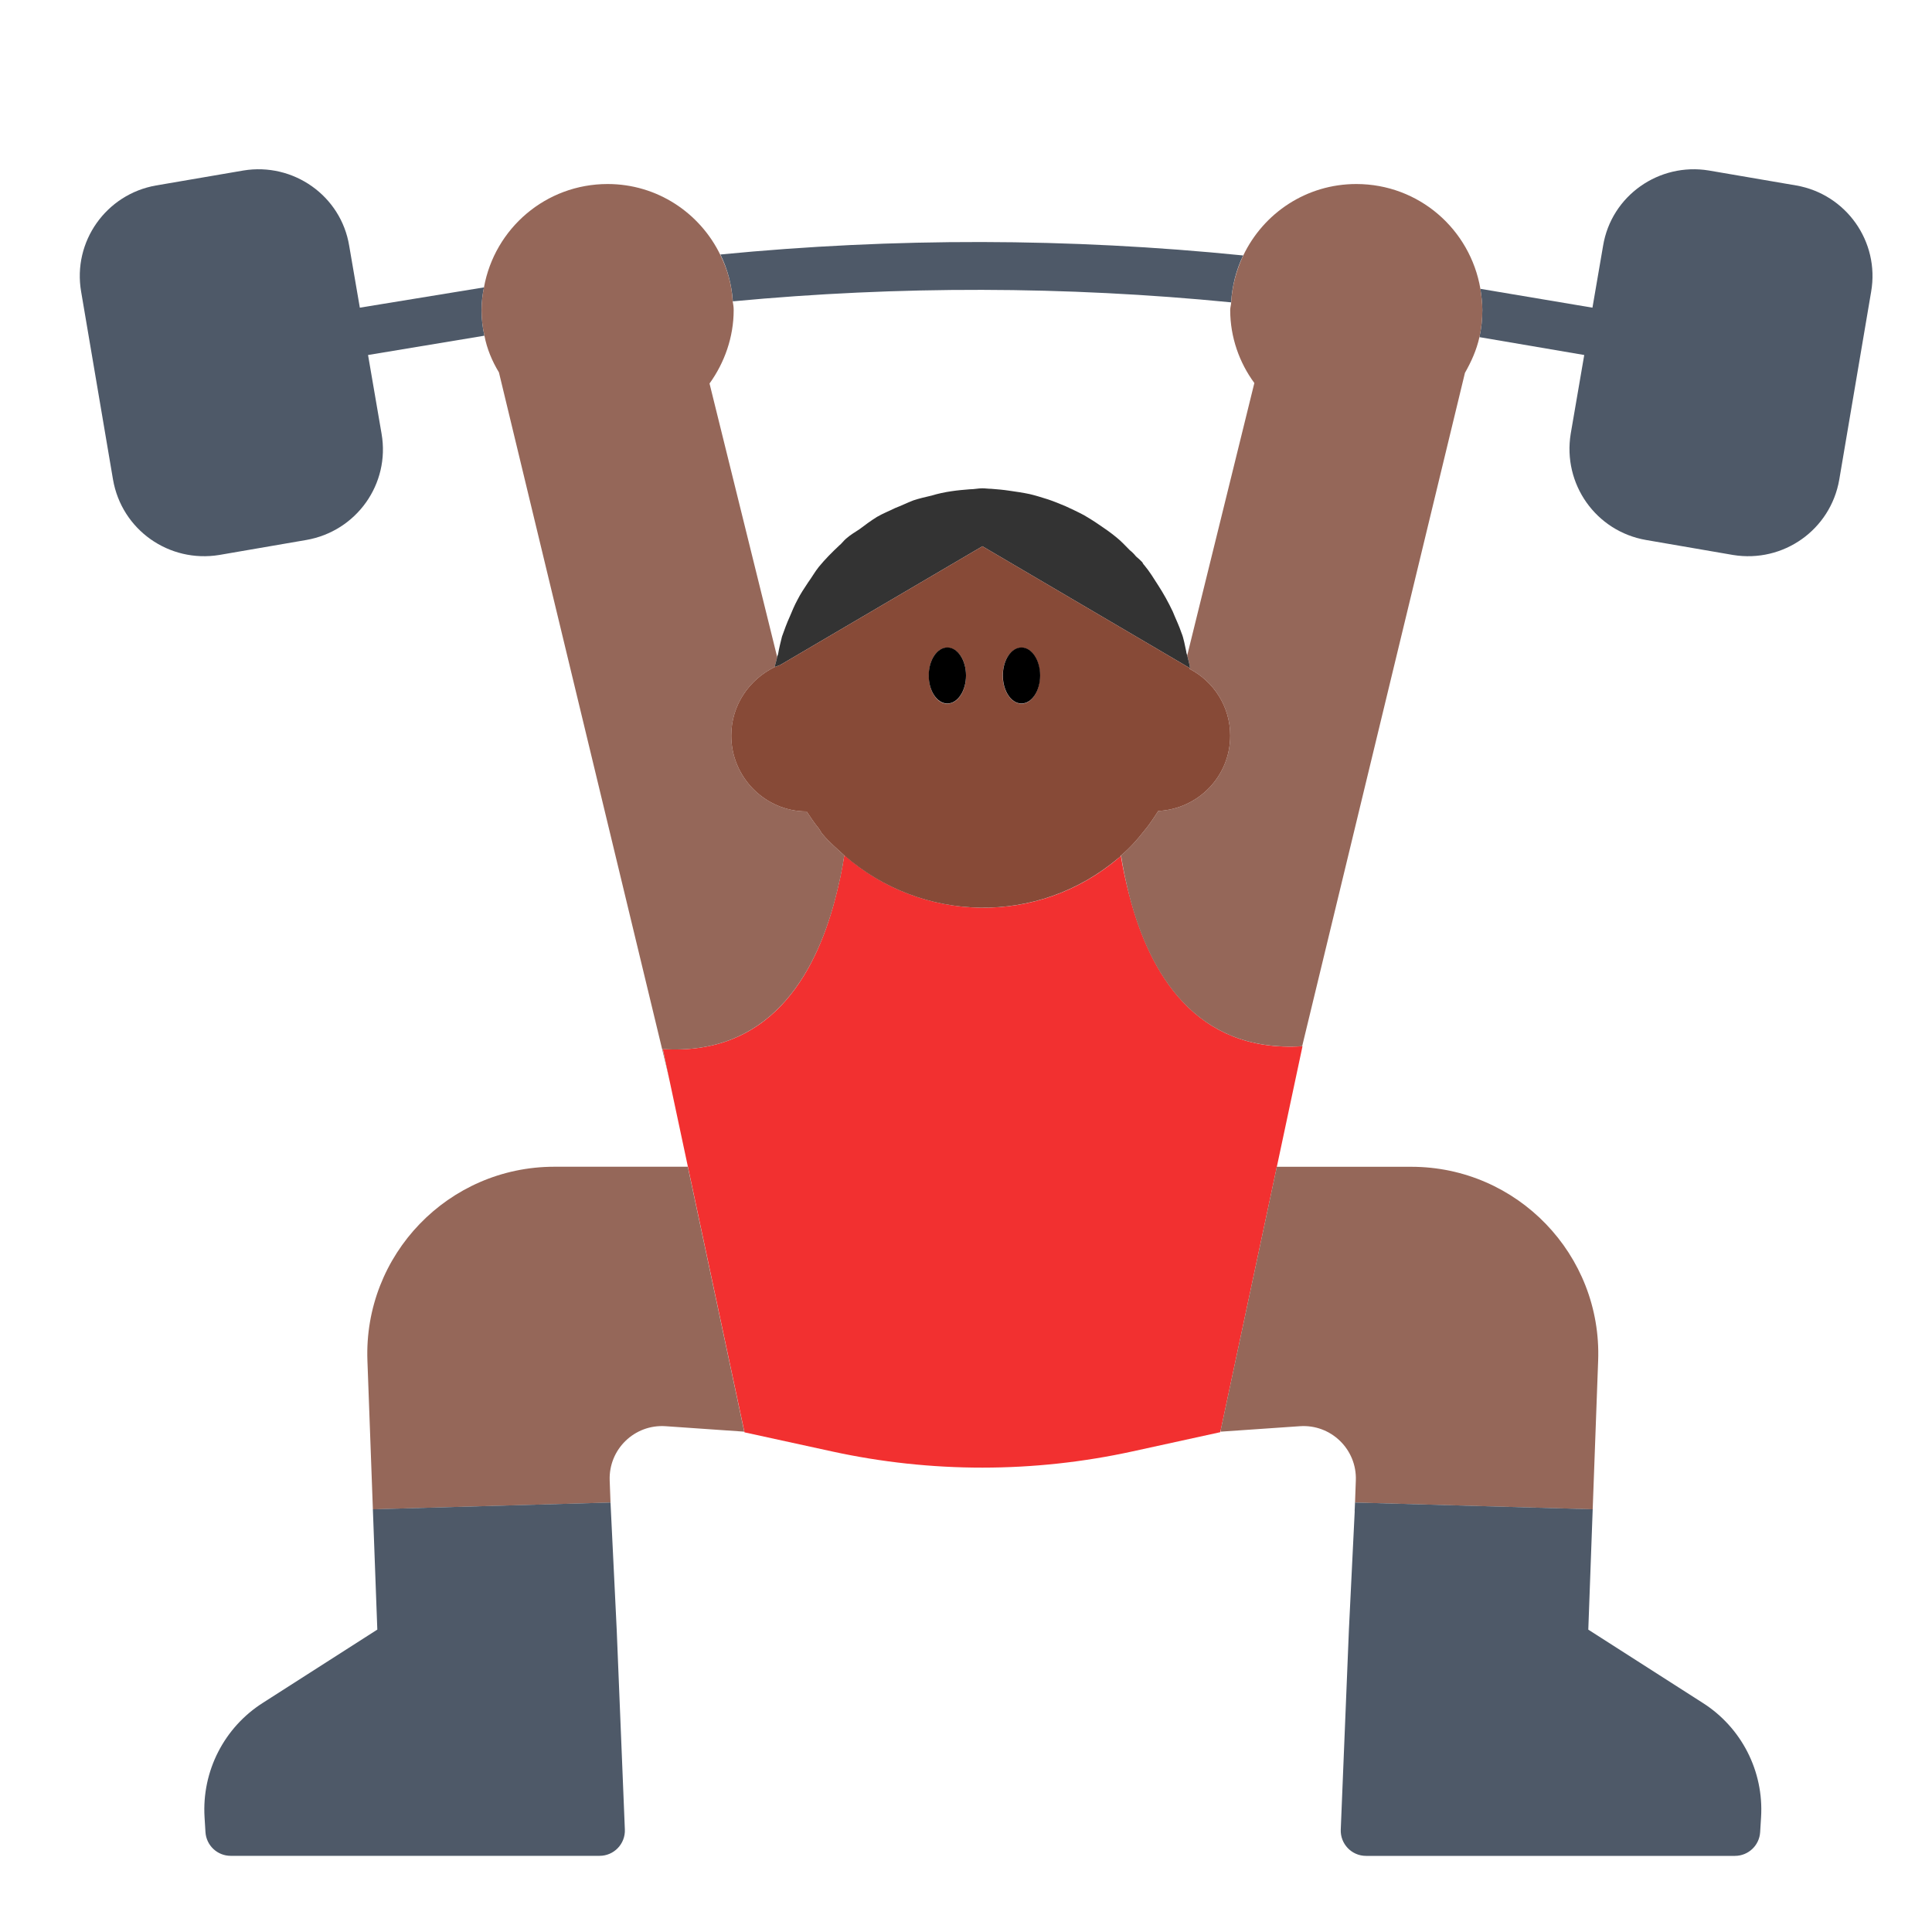 <?xml version="1.0" encoding="UTF-8"?><svg id="Layer_1" xmlns="http://www.w3.org/2000/svg" viewBox="0 0 40 40"><g><g><path d="M25.489,6.26c.021-.347,.106-.673,.249-.971-3.601-.364-7.22-.371-10.823-.02,.146,.297,.234,.623,.258,.97,3.434-.324,6.883-.317,10.317,.021Z" style="fill:#4e5968;"/><path d="M7.9,8.98c.18,1.04-.52,2.02-1.56,2.2l-1.8,.31c-1.04,.17-2.02-.52-2.2-1.56l-.66-3.89c-.18-1.04,.52-2.02,1.55-2.2l1.81-.31c1.03-.17,2.02,.52,2.19,1.56l.22,1.28,2.57-.42c-.03,.15-.05,.3-.05,.47,0,.18,.02,.36,.06,.53l-2.41,.4,.28,1.63Z" style="fill:#4e5968;"/><path d="M38.74,6.04l-.66,3.89c-.18,1.04-1.16,1.73-2.2,1.56l-1.8-.31c-1.04-.18-1.73-1.16-1.56-2.2l.28-1.63-2.17-.37c.04-.18,.06-.37,.06-.56,0-.15-.02-.3-.04-.44l2.32,.39,.22-1.28c.17-1.04,1.16-1.73,2.19-1.56l1.81,.31c1.03,.18,1.73,1.16,1.55,2.2Z" style="fill:#4e5968;"/></g><path d="M23.381,18.536c-.072-.279-.133-.557-.175-.822-.017,.015-.029,.034-.047,.049-1.665,1.419-4.082,1.347-5.678-.058-.045,.294-.111,.604-.193,.916-.418,1.597-1.374,3.24-3.565,3.098l.143,.671,.376,1.765,1.169,5.485,.003,.015,1.81,.395c2.053,.448,4.178,.448,6.231-.002l1.809-.396,.011-.049,1.161-5.448,.531-2.494h-.002c-2.216,.142-3.17-1.525-3.583-3.125Z" style="fill:#f23030;"/><g><path d="M11.477,24.156c-2.194,0-3.95,1.821-3.87,4.014l.179,4.871-.066-1.792,4.92-.14,0,.002-.017-.461c-.024-.644,.516-1.167,1.159-1.122l1.627,.113-1.169-5.485h-2.765Z" style="fill:#956759;"/><path d="M25.275,29.641l1.637-.113c.643-.045,1.183,.478,1.159,1.122l-.023,.637,.009-.178,4.918,.14,.113-3.078c.081-2.193-1.675-4.014-3.87-4.014h-2.783l-1.161,5.448,.001,.038Z" style="fill:#956759;"/><g><path d="M17.48,17.71c-.04,.29-.11,.6-.19,.91-.42,1.6-1.38,3.24-3.57,3.1l.15,.67-3.54-14.68c-.14-.23-.25-.49-.3-.76-.04-.17-.06-.35-.06-.53,0-.17,.02-.32,.05-.47,.22-1.22,1.28-2.14,2.56-2.14,1.03,0,1.91,.6,2.33,1.46,.15,.3,.24,.62,.26,.97,.01,.06,.02,.11,.02,.18,0,.56-.19,1.09-.5,1.52l1.4,5.66c-.01,.07-.04,.14-.05,.21-.53,.26-.9,.79-.9,1.42,0,.86,.7,1.57,1.56,1.57,.08,.12,.16,.24,.25,.35,.03,.04,.05,.09,.08,.12,.14,.17,.3,.3,.45,.44Z" style="fill:#956759;"/><path d="M30.69,6.42c0,.19-.02,.38-.06,.56-.06,.27-.17,.51-.3,.74l-3.37,13.94c-2.21,.14-3.17-1.52-3.58-3.12-.07-.28-.13-.56-.17-.83,.18-.15,.34-.33,.48-.51,.11-.13,.2-.27,.29-.41,.83-.04,1.49-.72,1.49-1.56,0-.6-.34-1.12-.84-1.38v-.02l.01,.01c-.01-.09-.04-.18-.06-.27l1.39-5.64c-.31-.42-.5-.95-.5-1.51,0-.06,.02-.11,.02-.16,.02-.35,.11-.67,.25-.97,.42-.88,1.31-1.48,2.34-1.48,1.3,0,2.36,.94,2.57,2.17,.02,.14,.04,.29,.04,.44Z" style="fill:#956759;"/></g></g><path d="M24.64,13.84l-.01-.01-4.29-2.52-4.19,2.46c-.04,.01-.07,.03-.11,.04,.01-.07,.04-.14,.05-.21,.01-.02,.01-.04,.02-.06,.02-.12,.05-.24,.08-.36,.05-.14,.1-.28,.16-.41,.05-.12,.1-.24,.16-.35,.06-.12,.14-.24,.22-.36,.08-.11,.14-.22,.22-.32,.13-.16,.28-.31,.43-.45,.05-.04,.09-.1,.14-.14,.09-.08,.18-.13,.27-.19,.12-.09,.24-.18,.37-.26,.12-.07,.25-.12,.37-.18,.13-.05,.25-.11,.38-.16,.12-.04,.25-.07,.38-.1,.13-.04,.27-.07,.41-.09,.13-.02,.26-.03,.38-.04,.09,0,.17-.02,.26-.02,.06,0,.12,.01,.18,.01,.13,.01,.25,.02,.38,.04,.14,.02,.28,.04,.42,.07,.13,.03,.25,.07,.38,.11,.12,.04,.24,.09,.36,.14,.13,.06,.26,.12,.39,.19,.1,.06,.2,.12,.3,.19,.12,.08,.25,.17,.37,.27,.1,.08,.18,.17,.27,.26,.05,.04,.09,.08,.13,.13,.05,.04,.09,.08,.13,.12,.01,.02,.02,.04,.04,.06,.11,.13,.2,.28,.29,.42,.11,.17,.21,.35,.3,.54,.06,.15,.13,.29,.18,.44,.05,.12,.07,.26,.1,.39,0,.02,.01,.05,.02,.08,.02,.09,.05,.18,.06,.27Z" style="fill:#333;"/><path d="M24.63,13.85v-.02l-4.29-2.52-4.19,2.46c-.04,.01-.07,.03-.11,.04-.53,.26-.9,.79-.9,1.42,0,.86,.7,1.57,1.56,1.57,.08,.12,.16,.24,.25,.35,.03,.04,.05,.09,.08,.12,.14,.17,.3,.3,.45,.44,1.6,1.4,4.01,1.47,5.68,.05,.02-.01,.03-.03,.05-.05,.18-.15,.34-.33,.48-.51,.11-.13,.2-.27,.29-.41,.83-.04,1.49-.72,1.49-1.56,0-.6-.34-1.12-.84-1.38Zm-5.02,.72c-.21,0-.38-.26-.38-.58,0-.33,.17-.58,.38-.58,.22,0,.39,.25,.39,.58,0,.32-.17,.58-.39,.58Zm1.54,0c-.21,0-.39-.26-.39-.58,0-.33,.18-.58,.39-.58,.21,0,.38,.25,.38,.58,0,.32-.17,.58-.38,.58Z" style="fill:#874a37;"/><g><path d="M7.72,31.248l.066,1.792,.026,.699-2.364,1.513c-.807,.51-1.271,1.418-1.213,2.371l.019,.309c.017,.276,.246,.491,.522,.491h7.638c.297,0,.535-.247,.523-.545l-.169-4.143-.128-2.625-0-.002-4.92,.14Z" style="fill:#4e5968;"/><path d="M28.048,31.287l-.12,2.449-.169,4.143c-.012,.297,.225,.545,.523,.545h7.638c.276,0,.505-.215,.522-.491l.019-.309c.059-.952-.406-1.861-1.213-2.371l-2.364-1.513,.091-2.492-.002-0-4.918-.14-.009,.178Z" style="fill:#4e5968;"/></g><g><path d="M19.614,14.565c.213,0,.386-.26,.386-.58,0-.32-.173-.58-.386-.58-.213,0-.386,.26-.386,.58,0,.32,.173,.58,.386,.58Z"/><path d="M21.149,14.565c.213,0,.386-.26,.386-.58,0-.32-.173-.58-.386-.58-.213,0-.386,.26-.386,.58,0,.32,.173,.58,.386,.58Z"/></g></g><rect width="40" height="40" style="fill:none;"/></svg>